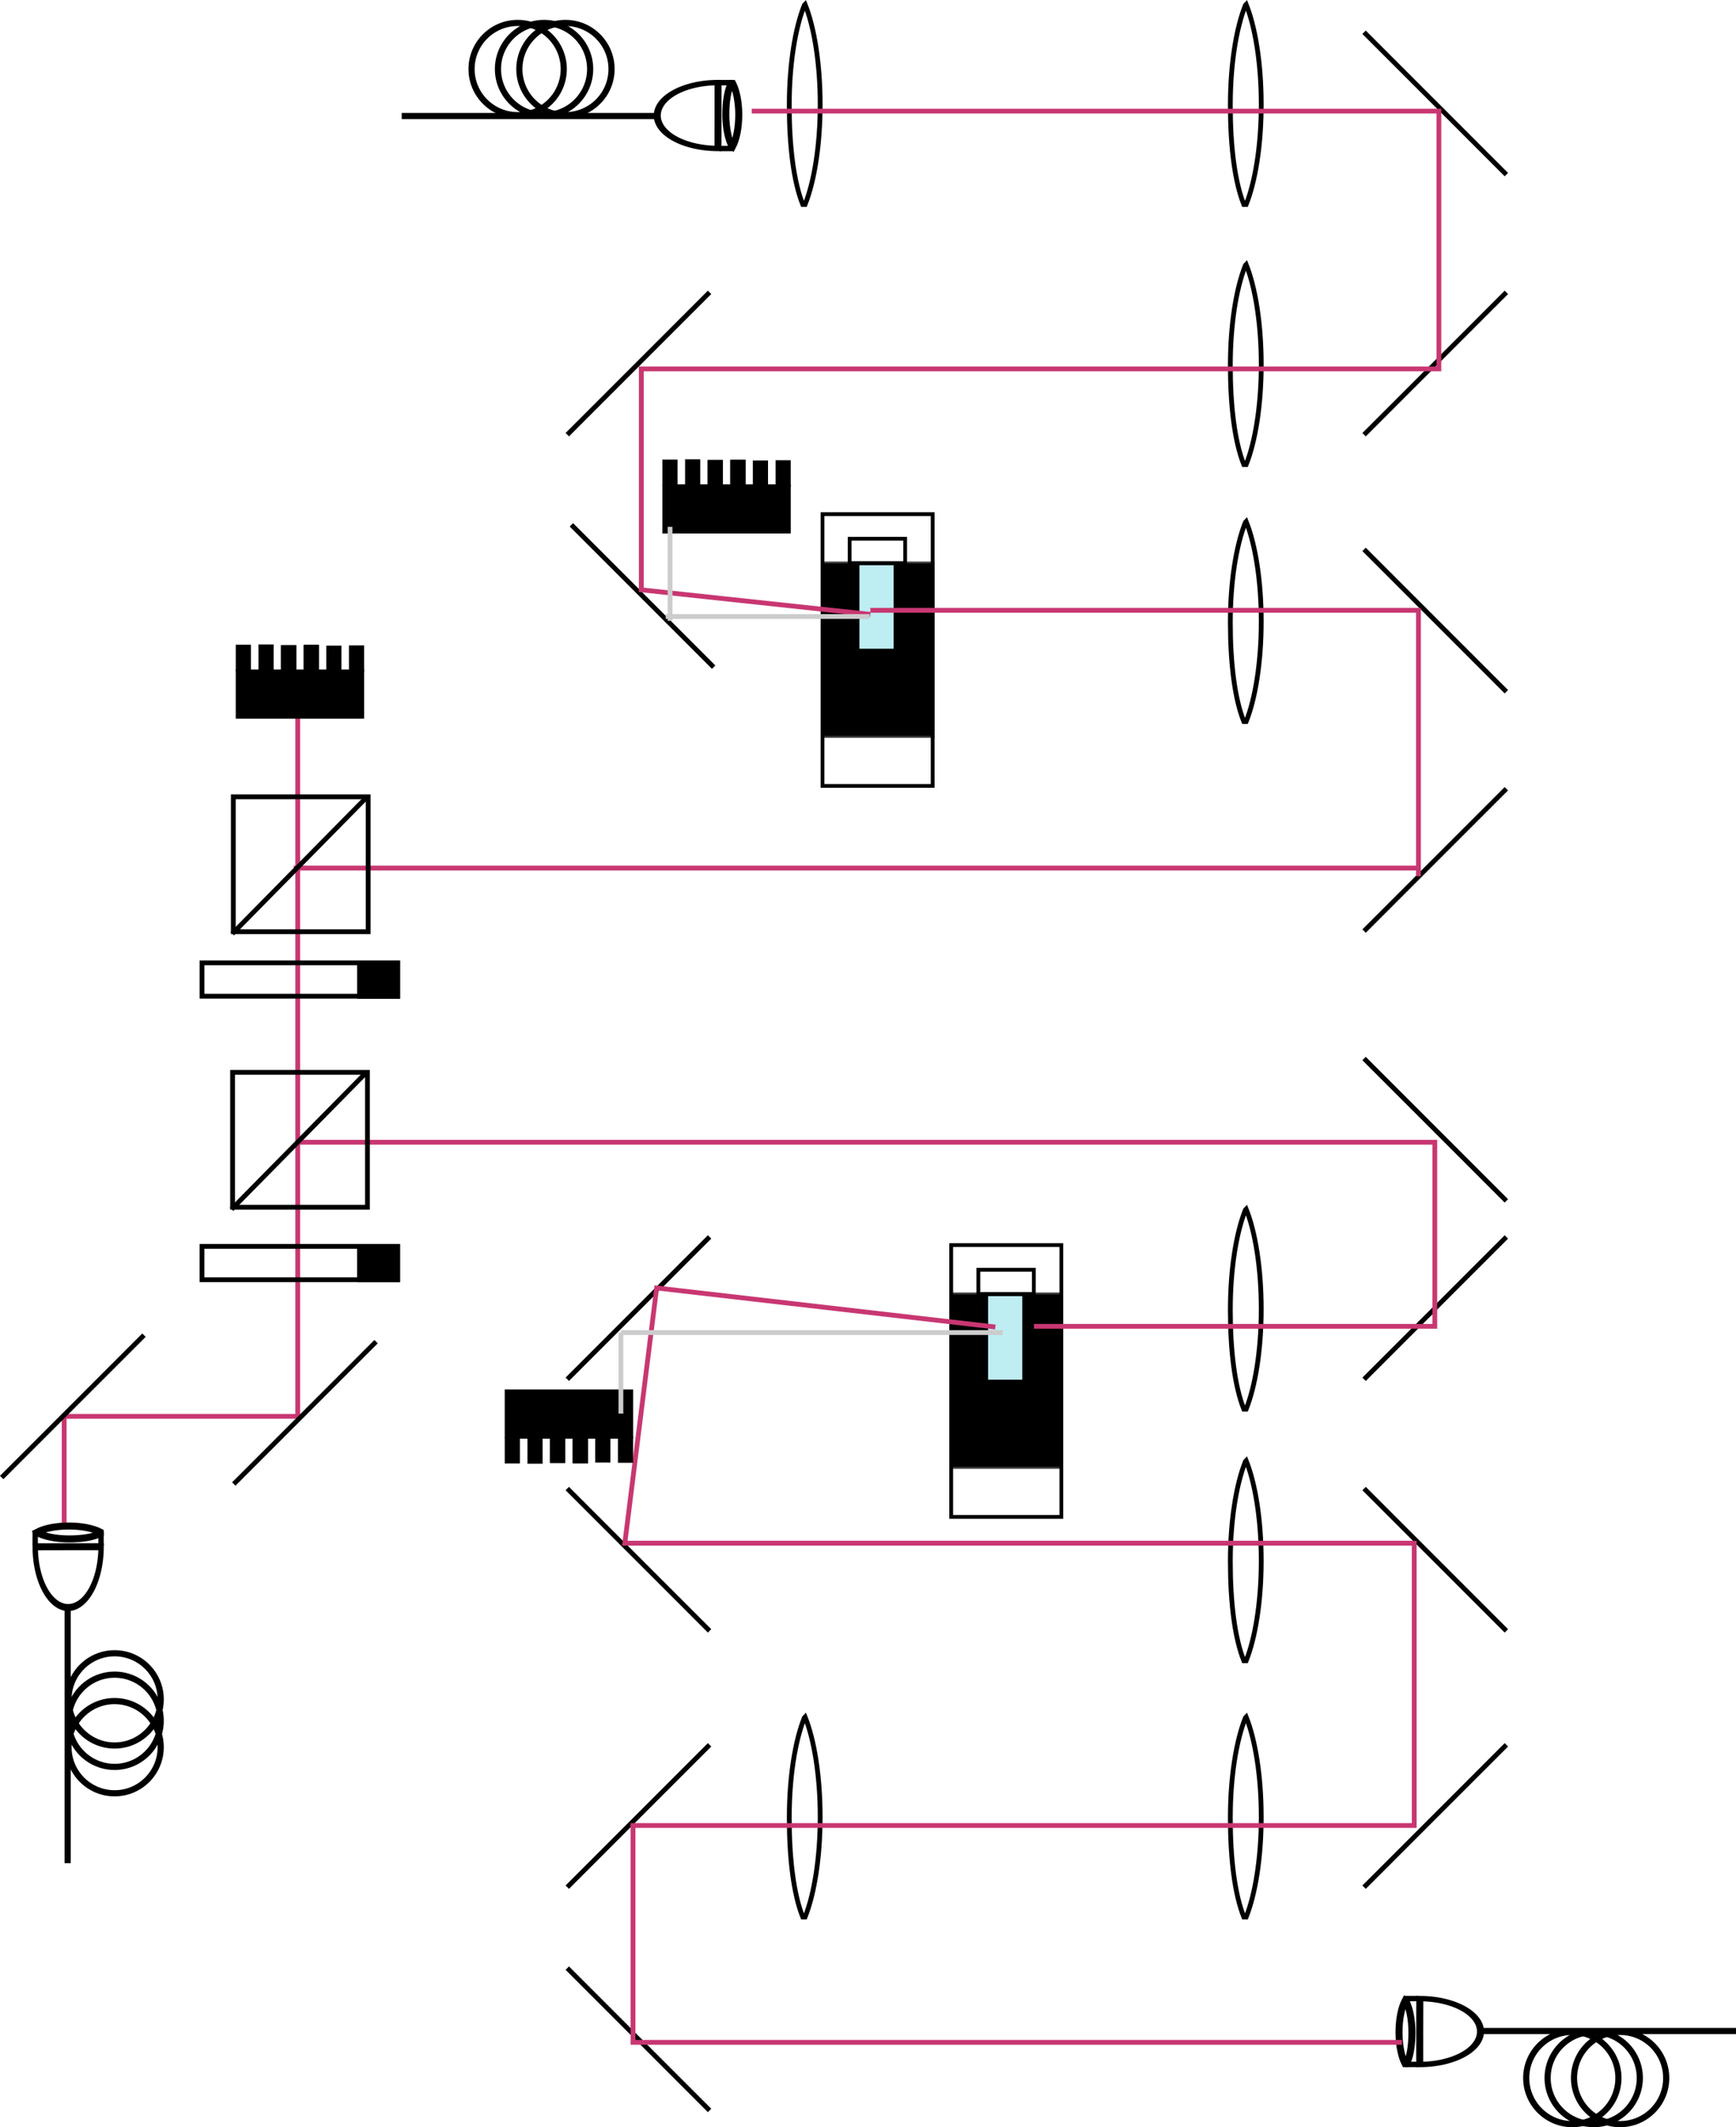 <?xml version="1.0" encoding="UTF-8" standalone="no"?>
<svg
   xmlns:a="http://ns.adobe.com/AdobeSVGViewerExtensions/3.0/"
   xmlns:i="http://ns.adobe.com/AdobeIllustrator/10.0/"
   xmlns:dc="http://purl.org/dc/elements/1.1/"
   xmlns:cc="http://creativecommons.org/ns#"
   xmlns:rdf="http://www.w3.org/1999/02/22-rdf-syntax-ns#"
   xmlns:svg="http://www.w3.org/2000/svg"
   xmlns="http://www.w3.org/2000/svg"
   xmlns:sodipodi="http://sodipodi.sourceforge.net/DTD/sodipodi-0.dtd"
   xmlns:inkscape="http://www.inkscape.org/namespaces/inkscape"
   width="95.859mm"
   height="117.418mm"
   viewBox="0 0 95.859 117.418"
   version="1.1"
   id="svg6179"
   inkscape:version="1.0.1 (3bc2e813f5, 2020-09-07)"
   sodipodi:docname="lattice_optics.svg">
  <defs
     id="defs6173" />
  <sodipodi:namedview
     id="base"
     pagecolor="#ffffff"
     bordercolor="#666666"
     borderopacity="1.0"
     inkscape:pageopacity="0.0"
     inkscape:pageshadow="2"
     inkscape:zoom="0.3145977"
     inkscape:cx="181.15119"
     inkscape:cy="221.89139"
     inkscape:document-units="mm"
     inkscape:current-layer="layer1"
     inkscape:document-rotation="0"
     showgrid="false"
     inkscape:window-width="1346"
     inkscape:window-height="1198"
     inkscape:window-x="4074"
     inkscape:window-y="1082"
     inkscape:window-maximized="0" />
  <g
     inkscape:label="Layer 1"
     inkscape:groupmode="layer"
     id="layer1"
     transform="translate(-57.904,-89.458)">
    <g
       id="g5583"
       transform="rotate(90,42.564,113.087)">
      <g
         id="g4131">
        <path
           style="fill:none;stroke:#c83771;stroke-width:0.265px;stroke-linecap:butt;stroke-linejoin:miter;stroke-opacity:1"
           d="m 58.495,81.306 h 38.621 v 12.898 h 5.955"
           id="path3863" />
        <g
           id="g644-6-1"
           transform="matrix(0,-1.283,1.283,0,-106.78,270.559)">
          <g
             id="g9260-1-8-5"
             transform="matrix(0.599,0,0,0.779,81.856,78.676)"
             style="stroke-width:0.387;stroke-miterlimit:4;stroke-dasharray:none">
            <path
               style="fill:#ffffff;fill-opacity:0;stroke:#000000;stroke-width:0.387;stroke-miterlimit:4;stroke-dasharray:none;stroke-dashoffset:0;stroke-opacity:1"
               id="path9201-7-8-4"
               sodipodi:type="arc"
               sodipodi:cx="93.105782"
               sodipodi:cy="110.21056"
               sodipodi:rx="2.3658762"
               sodipodi:ry="3.3581917"
               sodipodi:start="0"
               sodipodi:end="3.1403633"
               sodipodi:arc-type="slice"
               d="m 95.472,110.211 a 2.366,3.358 0 0 1 -2.364,3.358 2.366,3.358 0 0 1 -2.367,-3.354 l 2.366,-0.004 z" />
            <g
               id="Layer_1-5-1-5-44-2-6-2"
               i:layer="yes"
               i:dimmedPercent="50"
               i:rgbTrio="#4F008000FFFF"
               style="fill:#000000;fill-opacity:0;stroke-width:1.899;stroke-miterlimit:4;stroke-dasharray:none"
               transform="matrix(0,0.204,-0.204,0,95.544,108.99)">
              <linearGradient
                 id="linearGradient3215"
                 gradientUnits="userSpaceOnUse"
                 x1="4.627"
                 y1="23.052"
                 x2="4.627"
                 y2="0.375">
                <stop
                   offset="0.006"
                   style="stop-color:#89A4B6"
                   id="stop8018-5-1-1-3-4-8-2" />
                <stop
                   offset="0.5"
                   style="stop-color:#FFFFFF"
                   id="stop8020-7-3-0-8-8-6-0" />
                <stop
                   offset="1"
                   style="stop-color:#89A4B6"
                   id="stop8022-3-7-7-813-4-6-2" />
                <a:midPointStop
                   offset="0.006"
                   style="stop-color:#89A4B6" />
                <a:midPointStop
                   offset="0.5"
                   style="stop-color:#89A4B6" />
                <a:midPointStop
                   offset="0.5"
                   style="stop-color:#FFFFFF" />
                <a:midPointStop
                   offset="0.5"
                   style="stop-color:#FFFFFF" />
                <a:midPointStop
                   offset="1"
                   style="stop-color:#89A4B6" />
              </linearGradient>
              <path
                 i:knockout="Off"
                 fill="url(#XMLID_2_)"
                 stroke="#000000"
                 stroke-width="0.75"
                 d="M 2.349,0.375 H 2.084 C 1.049,2.96 0.375,7.07 0.375,11.714 c 0,4.644 0.674,8.754 1.709,11.338 L 2.17,22.963 c 1.037,-2.584 1.709,-6.694 1.709,-11.338 C 3.879,6.981 3.384,2.96 2.349,0.375 Z"
                 id="path8025-3-9-7-8-5-1-6"
                 style="fill:#000000;fill-opacity:0;stroke-width:1.899;stroke-miterlimit:4;stroke-dasharray:none"
                 sodipodi:nodetypes="ccsccsc" />
            </g>
            <path
               style="fill:none;stroke:#000000;stroke-width:0.387;stroke-linecap:butt;stroke-linejoin:miter;stroke-miterlimit:4;stroke-dasharray:none;stroke-opacity:1"
               d="m 90.738,109.377 v 0.756"
               id="path9234-3-0-2" />
            <path
               style="fill:none;stroke:#000000;stroke-width:0.387;stroke-linecap:butt;stroke-linejoin:miter;stroke-miterlimit:4;stroke-dasharray:none;stroke-opacity:1"
               d="m 95.469,109.394 v 0.756"
               id="path9234-4-4-3-3" />
          </g>
          <g
             id="g9334-6-2"
             transform="translate(-33.847,-9.858)"
             style="stroke-width:0.265;stroke-miterlimit:4;stroke-dasharray:none">
            <path
               style="fill:none;stroke:#000000;stroke-width:0.265;stroke-linecap:butt;stroke-linejoin:miter;stroke-miterlimit:4;stroke-dasharray:none;stroke-opacity:1"
               d="m 171.452,176.994 v 11.009"
               id="path9305-8-9" />
            <circle
               style="fill:#ffffff;fill-opacity:0;stroke:#000000;stroke-width:0.265;stroke-miterlimit:4;stroke-dasharray:none;stroke-dashoffset:0;stroke-opacity:1"
               id="path9307-4-6"
               cx="173.473"
               cy="180.956"
               r="1.984" />
            <circle
               style="fill:#ffffff;fill-opacity:0;stroke:#000000;stroke-width:0.265;stroke-miterlimit:4;stroke-dasharray:none;stroke-dashoffset:0;stroke-opacity:1"
               id="path9307-9-6-2"
               cx="173.473"
               cy="181.877"
               r="1.984" />
            <circle
               style="fill:#ffffff;fill-opacity:0;stroke:#000000;stroke-width:0.265;stroke-miterlimit:4;stroke-dasharray:none;stroke-dashoffset:0;stroke-opacity:1"
               id="path9307-1-1-1"
               cx="173.473"
               cy="183.013"
               r="1.984" />
          </g>
        </g>
        <path
           style="fill:#000000;fill-opacity:0;stroke:#000000;stroke-width:0.265;stroke-linecap:butt;stroke-linejoin:miter;stroke-miterlimit:4;stroke-dasharray:none;stroke-dashoffset:0;stroke-opacity:1"
           d="M 100.492,97.654 92.635,89.797"
           id="path7455-7-7-9-1-0-5-6-8-5-9-5-1" />
        <path
           style="fill:#000000;fill-opacity:0;stroke:#000000;stroke-width:0.265;stroke-linecap:butt;stroke-linejoin:miter;stroke-miterlimit:4;stroke-dasharray:none;stroke-dashoffset:0;stroke-opacity:1"
           d="m 100.851,84.838 -7.857,-7.857"
           id="path7455-7-7-9-1-0-5-6-8-5-9-5-42" />
        <g
           id="g15587-5"
           transform="rotate(90,47.244,160.926)">
          <rect
             style="fill:#000000;fill-opacity:0;stroke:#000000;stroke-width:0.265;stroke-miterlimit:4;stroke-dasharray:none;stroke-opacity:1"
             id="rect15581-9"
             width="10.807"
             height="1.841"
             x="-37.896"
             y="118.595"
             ry="0" />
          <rect
             style="fill:#000000;fill-opacity:1;stroke:#000000;stroke-width:0.265;stroke-miterlimit:4;stroke-dasharray:none;stroke-opacity:1"
             id="rect15583-9"
             width="2.107"
             height="1.838"
             x="-37.893"
             y="118.587" />
        </g>
        <g
           id="g15587-8"
           transform="rotate(90,39.419,153.1)">
          <rect
             style="fill:#000000;fill-opacity:0;stroke:#000000;stroke-width:0.265;stroke-miterlimit:4;stroke-dasharray:none;stroke-opacity:1"
             id="rect15581-3"
             width="10.807"
             height="1.841"
             x="-37.896"
             y="118.595"
             ry="0" />
          <rect
             style="fill:#000000;fill-opacity:1;stroke:#000000;stroke-width:0.265;stroke-miterlimit:4;stroke-dasharray:none;stroke-opacity:1"
             id="rect15583-5"
             width="2.107"
             height="1.838"
             x="-37.893"
             y="118.587" />
        </g>
        <g
           id="g14253-4-1"
           transform="matrix(0,0.534,0.534,0,49.957,56.07)"
           style="stroke-width:0.265;stroke-miterlimit:4;stroke-dasharray:none">
          <rect
             style="fill:#000000;fill-opacity:1;stroke:#000000;stroke-width:0.265;stroke-miterlimit:4;stroke-dasharray:none;stroke-opacity:1"
             id="rect14174-1-9"
             width="13.012"
             height="4.821"
             x="40.525"
             y="11.244" />
          <rect
             style="fill:#000000;fill-opacity:1;stroke:#000000;stroke-width:0.265;stroke-miterlimit:4;stroke-dasharray:none;stroke-opacity:1"
             id="rect14176-2-0"
             width="1.303"
             height="2.472"
             x="40.527"
             y="8.753" />
          <rect
             style="fill:#000000;fill-opacity:1;stroke:#000000;stroke-width:0.265;stroke-miterlimit:4;stroke-dasharray:none;stroke-opacity:1"
             id="rect14176-6-65-2"
             width="1.303"
             height="2.472"
             x="42.875"
             y="8.78" />
          <rect
             style="fill:#000000;fill-opacity:1;stroke:#000000;stroke-width:0.265;stroke-miterlimit:4;stroke-dasharray:none;stroke-opacity:1"
             id="rect14176-7-2-2"
             width="1.303"
             height="2.472"
             x="45.221"
             y="8.719" />
          <rect
             style="fill:#000000;fill-opacity:1;stroke:#000000;stroke-width:0.265;stroke-miterlimit:4;stroke-dasharray:none;stroke-opacity:1"
             id="rect14176-6-7-0-2"
             width="1.303"
             height="2.472"
             x="47.569"
             y="8.747" />
          <rect
             style="fill:#000000;fill-opacity:1;stroke:#000000;stroke-width:0.265;stroke-miterlimit:4;stroke-dasharray:none;stroke-opacity:1"
             id="rect14176-4-6-3"
             width="1.303"
             height="2.472"
             x="45.189"
             y="8.689" />
          <rect
             style="fill:#000000;fill-opacity:1;stroke:#000000;stroke-width:0.265;stroke-miterlimit:4;stroke-dasharray:none;stroke-opacity:1"
             id="rect14176-6-6-7-81"
             width="1.303"
             height="2.472"
             x="47.537"
             y="8.716" />
          <rect
             style="fill:#000000;fill-opacity:1;stroke:#000000;stroke-width:0.265;stroke-miterlimit:4;stroke-dasharray:none;stroke-opacity:1"
             id="rect14176-7-7-8-8"
             width="1.303"
             height="2.472"
             x="49.883"
             y="8.655" />
          <rect
             style="fill:#000000;fill-opacity:1;stroke:#000000;stroke-width:0.265;stroke-miterlimit:4;stroke-dasharray:none;stroke-opacity:1"
             id="rect14176-6-7-6-0-7"
             width="1.303"
             height="2.472"
             x="52.231"
             y="8.683" />
        </g>
        <path
           style="fill:#000000;fill-opacity:0;stroke:#000000;stroke-width:0.265;stroke-linecap:butt;stroke-linejoin:miter;stroke-miterlimit:4;stroke-dasharray:none;stroke-dashoffset:0;stroke-opacity:1"
           d="m 77.365,22.425 7.857,-7.857"
           id="path7455-7-7-9-1-0-5-6-8-5-9-5-60-16" />
        <path
           style="fill:#000000;fill-opacity:0;stroke:#000000;stroke-width:0.265;stroke-linecap:butt;stroke-linejoin:miter;stroke-miterlimit:4;stroke-dasharray:none;stroke-dashoffset:0;stroke-opacity:1"
           d="m 95.07,22.425 -7.857,-7.857"
           id="path7455-7-7-9-1-0-5-6-8-5-9-5-60-5" />
        <g
           id="Layer_1-5-1-5-9-6"
           i:layer="yes"
           i:dimmedPercent="50"
           i:rgbTrio="#4F008000FFFF"
           style="fill:#000000;fill-opacity:0;stroke-width:0.543;stroke-miterlimit:4;stroke-dasharray:none"
           transform="matrix(0,0.487,-0.487,0,96.902,27.921)">
          <linearGradient
             id="linearGradient3412"
             gradientUnits="userSpaceOnUse"
             x1="4.627"
             y1="23.052"
             x2="4.627"
             y2="0.375">
            <stop
               offset="0.006"
               style="stop-color:#89A4B6"
               id="stop8018-5-1-1-7-9" />
            <stop
               offset="0.5"
               style="stop-color:#FFFFFF"
               id="stop8020-7-3-0-85-7" />
            <stop
               offset="1"
               style="stop-color:#89A4B6"
               id="stop8022-3-7-7-13-8" />
            <a:midPointStop
               offset="0.006"
               style="stop-color:#89A4B6" />
            <a:midPointStop
               offset="0.5"
               style="stop-color:#89A4B6" />
            <a:midPointStop
               offset="0.5"
               style="stop-color:#FFFFFF" />
            <a:midPointStop
               offset="0.5"
               style="stop-color:#FFFFFF" />
            <a:midPointStop
               offset="1"
               style="stop-color:#89A4B6" />
          </linearGradient>
          <path
             i:knockout="Off"
             fill="url(#XMLID_2_)"
             stroke="#000000"
             stroke-width="0.75"
             d="M 2.349,0.375 H 2.084 C 1.049,2.96 0.375,7.07 0.375,11.714 c 0,4.644 0.674,8.754 1.709,11.338 L 2.17,22.963 c 1.037,-2.584 1.709,-6.694 1.709,-11.338 C 3.879,6.981 3.384,2.96 2.349,0.375 Z"
             id="path8025-3-9-7-29-9"
             style="fill:#000000;fill-opacity:0;stroke-width:0.543;stroke-miterlimit:4;stroke-dasharray:none"
             sodipodi:nodetypes="ccsccsc" />
        </g>
        <g
           id="Layer_1-5-1-5-9-4"
           i:layer="yes"
           i:dimmedPercent="50"
           i:rgbTrio="#4F008000FFFF"
           style="fill:#000000;fill-opacity:0;stroke-width:0.543;stroke-miterlimit:4;stroke-dasharray:none"
           transform="matrix(0,0.487,-0.487,0,110.789,27.921)">
          <linearGradient
             id="linearGradient3429"
             gradientUnits="userSpaceOnUse"
             x1="4.627"
             y1="23.052"
             x2="4.627"
             y2="0.375">
            <stop
               offset="0.006"
               style="stop-color:#89A4B6"
               id="stop8018-5-1-1-7-84" />
            <stop
               offset="0.5"
               style="stop-color:#FFFFFF"
               id="stop8020-7-3-0-85-0" />
            <stop
               offset="1"
               style="stop-color:#89A4B6"
               id="stop8022-3-7-7-13-6" />
            <a:midPointStop
               offset="0.006"
               style="stop-color:#89A4B6" />
            <a:midPointStop
               offset="0.5"
               style="stop-color:#89A4B6" />
            <a:midPointStop
               offset="0.5"
               style="stop-color:#FFFFFF" />
            <a:midPointStop
               offset="0.5"
               style="stop-color:#FFFFFF" />
            <a:midPointStop
               offset="1"
               style="stop-color:#89A4B6" />
          </linearGradient>
          <path
             i:knockout="Off"
             fill="url(#XMLID_2_)"
             stroke="#000000"
             stroke-width="0.75"
             d="M 2.349,0.375 H 2.084 C 1.049,2.96 0.375,7.07 0.375,11.714 c 0,4.644 0.674,8.754 1.709,11.338 L 2.17,22.963 c 1.037,-2.584 1.709,-6.694 1.709,-11.338 C 3.879,6.981 3.384,2.96 2.349,0.375 Z"
             id="path8025-3-9-7-29-8"
             style="fill:#000000;fill-opacity:0;stroke-width:0.543;stroke-miterlimit:4;stroke-dasharray:none"
             sodipodi:nodetypes="ccsccsc" />
        </g>
        <path
           style="fill:#000000;fill-opacity:0;stroke:#000000;stroke-width:0.265;stroke-linecap:butt;stroke-linejoin:miter;stroke-miterlimit:4;stroke-dasharray:none;stroke-dashoffset:0;stroke-opacity:1"
           d="m 87.213,58.566 7.857,7.857"
           id="path7455-7-7-9-1-0-5-6-8-5-9-5-60-16-1" />
        <path
           style="fill:#000000;fill-opacity:0;stroke:#000000;stroke-width:0.265;stroke-linecap:butt;stroke-linejoin:miter;stroke-miterlimit:4;stroke-dasharray:none;stroke-dashoffset:0;stroke-opacity:1"
           d="M 108.958,58.566 101.101,66.423"
           id="path7455-7-7-9-1-0-5-6-8-5-9-5-60-5-6" />
        <path
           style="fill:#000000;fill-opacity:0;stroke:#000000;stroke-width:0.265;stroke-linecap:butt;stroke-linejoin:miter;stroke-miterlimit:4;stroke-dasharray:none;stroke-dashoffset:0;stroke-opacity:1"
           d="m 101.101,22.425 7.857,-7.857"
           id="path7455-7-7-9-1-0-5-6-8-5-9-5-60-16-1-9" />
        <path
           style="fill:#000000;fill-opacity:0;stroke:#000000;stroke-width:0.265;stroke-linecap:butt;stroke-linejoin:miter;stroke-miterlimit:4;stroke-dasharray:none;stroke-dashoffset:0;stroke-opacity:1"
           d="m 123.105,22.425 -7.857,-7.857"
           id="path7455-7-7-9-1-0-5-6-8-5-9-5-60-5-6-9" />
        <g
           id="Layer_1-5-1-5-9-6-3"
           i:layer="yes"
           i:dimmedPercent="50"
           i:rgbTrio="#4F008000FFFF"
           style="fill:#000000;fill-opacity:0;stroke-width:0.543;stroke-miterlimit:4;stroke-dasharray:none"
           transform="matrix(0,0.487,-0.487,0,124.936,27.921)">
          <linearGradient
             id="linearGradient3496"
             gradientUnits="userSpaceOnUse"
             x1="4.627"
             y1="23.052"
             x2="4.627"
             y2="0.375">
            <stop
               offset="0.006"
               style="stop-color:#89A4B6"
               id="stop8018-5-1-1-7-9-5" />
            <stop
               offset="0.5"
               style="stop-color:#FFFFFF"
               id="stop8020-7-3-0-85-7-1" />
            <stop
               offset="1"
               style="stop-color:#89A4B6"
               id="stop8022-3-7-7-13-8-2" />
            <a:midPointStop
               offset="0.006"
               style="stop-color:#89A4B6" />
            <a:midPointStop
               offset="0.5"
               style="stop-color:#89A4B6" />
            <a:midPointStop
               offset="0.5"
               style="stop-color:#FFFFFF" />
            <a:midPointStop
               offset="0.5"
               style="stop-color:#FFFFFF" />
            <a:midPointStop
               offset="1"
               style="stop-color:#89A4B6" />
          </linearGradient>
          <path
             i:knockout="Off"
             fill="url(#XMLID_2_)"
             stroke="#000000"
             stroke-width="0.75"
             d="M 2.349,0.375 H 2.084 C 1.049,2.96 0.375,7.07 0.375,11.714 c 0,4.644 0.674,8.754 1.709,11.338 L 2.17,22.963 c 1.037,-2.584 1.709,-6.694 1.709,-11.338 C 3.879,6.981 3.384,2.96 2.349,0.375 Z"
             id="path8025-3-9-7-29-9-5"
             style="fill:#000000;fill-opacity:0;stroke-width:0.543;stroke-miterlimit:4;stroke-dasharray:none"
             sodipodi:nodetypes="ccsccsc" />
        </g>
        <g
           id="Layer_1-5-1-5-9-6-4"
           i:layer="yes"
           i:dimmedPercent="50"
           i:rgbTrio="#4F008000FFFF"
           style="fill:#000000;fill-opacity:0;stroke-width:0.543;stroke-miterlimit:4;stroke-dasharray:none"
           transform="matrix(0,0.487,-0.487,0,124.936,52.276)">
          <linearGradient
             id="linearGradient3513"
             gradientUnits="userSpaceOnUse"
             x1="4.627"
             y1="23.052"
             x2="4.627"
             y2="0.375">
            <stop
               offset="0.006"
               style="stop-color:#89A4B6"
               id="stop8018-5-1-1-7-9-0" />
            <stop
               offset="0.5"
               style="stop-color:#FFFFFF"
               id="stop8020-7-3-0-85-7-7" />
            <stop
               offset="1"
               style="stop-color:#89A4B6"
               id="stop8022-3-7-7-13-8-8" />
            <a:midPointStop
               offset="0.006"
               style="stop-color:#89A4B6" />
            <a:midPointStop
               offset="0.5"
               style="stop-color:#89A4B6" />
            <a:midPointStop
               offset="0.5"
               style="stop-color:#FFFFFF" />
            <a:midPointStop
               offset="0.5"
               style="stop-color:#FFFFFF" />
            <a:midPointStop
               offset="1"
               style="stop-color:#89A4B6" />
          </linearGradient>
          <path
             i:knockout="Off"
             fill="url(#XMLID_2_)"
             stroke="#000000"
             stroke-width="0.75"
             d="M 2.349,0.375 H 2.084 C 1.049,2.96 0.375,7.07 0.375,11.714 c 0,4.644 0.674,8.754 1.709,11.338 L 2.17,22.963 c 1.037,-2.584 1.709,-6.694 1.709,-11.338 C 3.879,6.981 3.384,2.96 2.349,0.375 Z"
             id="path8025-3-9-7-29-9-4"
             style="fill:#000000;fill-opacity:0;stroke-width:0.543;stroke-miterlimit:4;stroke-dasharray:none"
             sodipodi:nodetypes="ccsccsc" />
        </g>
        <path
           style="fill:#000000;fill-opacity:0;stroke:#000000;stroke-width:0.265;stroke-linecap:butt;stroke-linejoin:miter;stroke-miterlimit:4;stroke-dasharray:none;stroke-dashoffset:0;stroke-opacity:1"
           d="m 115.248,58.566 7.857,7.857"
           id="path7455-7-7-9-1-0-5-6-8-5-9-5-60-16-1-7" />
        <path
           style="fill:#000000;fill-opacity:0;stroke:#000000;stroke-width:0.265;stroke-linecap:butt;stroke-linejoin:miter;stroke-miterlimit:4;stroke-dasharray:none;stroke-dashoffset:0;stroke-opacity:1"
           d="m 135.43,58.566 -7.857,7.857"
           id="path7455-7-7-9-1-0-5-6-8-5-9-5-60-5-6-5" />
        <g
           id="g644-6-1-4"
           transform="matrix(1.283,0,0,-1.283,-45.501,230.445)">
          <g
             id="g9260-1-8-5-0"
             transform="matrix(0.599,0,0,0.779,81.856,78.676)"
             style="stroke-width:0.387;stroke-miterlimit:4;stroke-dasharray:none">
            <path
               style="fill:#ffffff;fill-opacity:0;stroke:#000000;stroke-width:0.387;stroke-miterlimit:4;stroke-dasharray:none;stroke-dashoffset:0;stroke-opacity:1"
               id="path9201-7-8-4-0"
               sodipodi:type="arc"
               sodipodi:cx="93.105782"
               sodipodi:cy="110.21056"
               sodipodi:rx="2.3658762"
               sodipodi:ry="3.3581917"
               sodipodi:start="0"
               sodipodi:end="3.1403633"
               sodipodi:arc-type="slice"
               d="m 95.472,110.211 a 2.366,3.358 0 0 1 -2.364,3.358 2.366,3.358 0 0 1 -2.367,-3.354 l 2.366,-0.004 z" />
            <g
               id="Layer_1-5-1-5-44-2-6-2-4"
               i:layer="yes"
               i:dimmedPercent="50"
               i:rgbTrio="#4F008000FFFF"
               style="fill:#000000;fill-opacity:0;stroke-width:1.899;stroke-miterlimit:4;stroke-dasharray:none"
               transform="matrix(0,0.204,-0.204,0,95.544,108.99)">
              <linearGradient
                 id="linearGradient3583"
                 gradientUnits="userSpaceOnUse"
                 x1="4.627"
                 y1="23.052"
                 x2="4.627"
                 y2="0.375">
                <stop
                   offset="0.006"
                   style="stop-color:#89A4B6"
                   id="stop8018-5-1-1-3-4-8-2-9" />
                <stop
                   offset="0.5"
                   style="stop-color:#FFFFFF"
                   id="stop8020-7-3-0-8-8-6-0-6" />
                <stop
                   offset="1"
                   style="stop-color:#89A4B6"
                   id="stop8022-3-7-7-813-4-6-2-3" />
                <a:midPointStop
                   offset="0.006"
                   style="stop-color:#89A4B6" />
                <a:midPointStop
                   offset="0.5"
                   style="stop-color:#89A4B6" />
                <a:midPointStop
                   offset="0.5"
                   style="stop-color:#FFFFFF" />
                <a:midPointStop
                   offset="0.5"
                   style="stop-color:#FFFFFF" />
                <a:midPointStop
                   offset="1"
                   style="stop-color:#89A4B6" />
              </linearGradient>
              <path
                 i:knockout="Off"
                 fill="url(#XMLID_2_)"
                 stroke="#000000"
                 stroke-width="0.75"
                 d="M 2.349,0.375 H 2.084 C 1.049,2.96 0.375,7.07 0.375,11.714 c 0,4.644 0.674,8.754 1.709,11.338 L 2.17,22.963 c 1.037,-2.584 1.709,-6.694 1.709,-11.338 C 3.879,6.981 3.384,2.96 2.349,0.375 Z"
                 id="path8025-3-9-7-8-5-1-6-7"
                 style="fill:#000000;fill-opacity:0;stroke-width:1.899;stroke-miterlimit:4;stroke-dasharray:none"
                 sodipodi:nodetypes="ccsccsc" />
            </g>
            <path
               style="fill:none;stroke:#000000;stroke-width:0.387;stroke-linecap:butt;stroke-linejoin:miter;stroke-miterlimit:4;stroke-dasharray:none;stroke-opacity:1"
               d="m 90.738,109.377 v 0.756"
               id="path9234-3-0-2-9" />
            <path
               style="fill:none;stroke:#000000;stroke-width:0.387;stroke-linecap:butt;stroke-linejoin:miter;stroke-miterlimit:4;stroke-dasharray:none;stroke-opacity:1"
               d="m 95.469,109.394 v 0.756"
               id="path9234-4-4-3-3-3" />
          </g>
          <g
             id="g9334-6-2-8"
             transform="translate(-33.847,-9.858)"
             style="stroke-width:0.265;stroke-miterlimit:4;stroke-dasharray:none">
            <path
               style="fill:none;stroke:#000000;stroke-width:0.265;stroke-linecap:butt;stroke-linejoin:miter;stroke-miterlimit:4;stroke-dasharray:none;stroke-opacity:1"
               d="m 171.452,176.994 v 11.009"
               id="path9305-8-9-6" />
            <circle
               style="fill:#ffffff;fill-opacity:0;stroke:#000000;stroke-width:0.265;stroke-miterlimit:4;stroke-dasharray:none;stroke-dashoffset:0;stroke-opacity:1"
               id="path9307-4-6-2"
               cx="173.473"
               cy="180.956"
               r="1.984" />
            <circle
               style="fill:#ffffff;fill-opacity:0;stroke:#000000;stroke-width:0.265;stroke-miterlimit:4;stroke-dasharray:none;stroke-dashoffset:0;stroke-opacity:1"
               id="path9307-9-6-2-2"
               cx="173.473"
               cy="181.877"
               r="1.984" />
            <circle
               style="fill:#ffffff;fill-opacity:0;stroke:#000000;stroke-width:0.265;stroke-miterlimit:4;stroke-dasharray:none;stroke-dashoffset:0;stroke-opacity:1"
               id="path9307-1-1-1-5"
               cx="173.473"
               cy="183.013"
               r="1.984" />
          </g>
        </g>
        <g
           id="g12071-9-9-66-7-6-7-3"
           transform="matrix(-0.789,0,0,0.789,171.792,-39.259)"
           style="stroke-width:0.265;stroke-miterlimit:4;stroke-dasharray:none">
          <rect
             style="fill:#000000;fill-opacity:1;stroke:#000000;stroke-width:0.265;stroke-miterlimit:4;stroke-dasharray:none;stroke-opacity:0.762"
             id="rect11904-7-1-9-6-9-8-2"
             width="12.07"
             height="7.596"
             x="91.108"
             y="99.375" />
          <rect
             style="fill:none;stroke:#000000;stroke-width:0.265;stroke-miterlimit:4;stroke-dasharray:none;stroke-opacity:1"
             id="rect11341-5-3-4-2-8-0-9"
             width="19.014"
             height="7.708"
             x="87.614"
             y="99.367"
             ry="0" />
          <rect
             style="fill:none;stroke:#000000;stroke-width:0.265;stroke-miterlimit:4;stroke-dasharray:none;stroke-opacity:1"
             id="rect11906-1-1-8-7-5-2-0"
             width="1.699"
             height="3.884"
             x="103.203"
             y="101.291" />
          <rect
             style="fill:#beedf2;fill-opacity:1;stroke:#000000;stroke-width:0.265;stroke-miterlimit:4;stroke-dasharray:none;stroke-opacity:1"
             id="rect11908-0-1-4-5-3-4-2"
             width="6.108"
             height="2.659"
             x="97.078"
             y="101.967" />
        </g>
        <path
           style="fill:#000000;fill-opacity:0;stroke:#000000;stroke-width:0.265;stroke-linecap:butt;stroke-linejoin:miter;stroke-miterlimit:4;stroke-dasharray:none;stroke-dashoffset:0;stroke-opacity:1"
           d="m 49.26,22.425 7.857,-7.857"
           id="path7455-7-7-9-1-0-5-6-8-5-9-5-60-16-6" />
        <path
           style="fill:#000000;fill-opacity:0;stroke:#000000;stroke-width:0.265;stroke-linecap:butt;stroke-linejoin:miter;stroke-miterlimit:4;stroke-dasharray:none;stroke-dashoffset:0;stroke-opacity:1"
           d="m 70.33,22.425 -7.857,-7.857"
           id="path7455-7-7-9-1-0-5-6-8-5-9-5-60-5-8" />
        <g
           id="Layer_1-5-1-5-9-6-7"
           i:layer="yes"
           i:dimmedPercent="50"
           i:rgbTrio="#4F008000FFFF"
           style="fill:#000000;fill-opacity:0;stroke-width:0.543;stroke-miterlimit:4;stroke-dasharray:none"
           transform="matrix(0,0.487,-0.487,0,58.948,27.921)">
          <linearGradient
             id="linearGradient3668"
             gradientUnits="userSpaceOnUse"
             x1="4.627"
             y1="23.052"
             x2="4.627"
             y2="0.375">
            <stop
               offset="0.006"
               style="stop-color:#89A4B6"
               id="stop8018-5-1-1-7-9-8" />
            <stop
               offset="0.5"
               style="stop-color:#FFFFFF"
               id="stop8020-7-3-0-85-7-4" />
            <stop
               offset="1"
               style="stop-color:#89A4B6"
               id="stop8022-3-7-7-13-8-9" />
            <a:midPointStop
               offset="0.006"
               style="stop-color:#89A4B6" />
            <a:midPointStop
               offset="0.5"
               style="stop-color:#89A4B6" />
            <a:midPointStop
               offset="0.5"
               style="stop-color:#FFFFFF" />
            <a:midPointStop
               offset="0.5"
               style="stop-color:#FFFFFF" />
            <a:midPointStop
               offset="1"
               style="stop-color:#89A4B6" />
          </linearGradient>
          <path
             i:knockout="Off"
             fill="url(#XMLID_2_)"
             stroke="#000000"
             stroke-width="0.75"
             d="M 2.349,0.375 H 2.084 C 1.049,2.96 0.375,7.07 0.375,11.714 c 0,4.644 0.674,8.754 1.709,11.338 L 2.17,22.963 c 1.037,-2.584 1.709,-6.694 1.709,-11.338 C 3.879,6.981 3.384,2.96 2.349,0.375 Z"
             id="path8025-3-9-7-29-9-0"
             style="fill:#000000;fill-opacity:0;stroke-width:0.543;stroke-miterlimit:4;stroke-dasharray:none"
             sodipodi:nodetypes="ccsccsc" />
        </g>
        <g
           id="g12071-9-9-66-7-6-7-3-7"
           transform="matrix(-0.789,0,0,0.789,131.443,-32.153)"
           style="stroke-width:0.265;stroke-miterlimit:4;stroke-dasharray:none">
          <rect
             style="fill:#000000;fill-opacity:1;stroke:#000000;stroke-width:0.265;stroke-miterlimit:4;stroke-dasharray:none;stroke-opacity:0.762"
             id="rect11904-7-1-9-6-9-8-2-5"
             width="12.07"
             height="7.596"
             x="91.108"
             y="99.375" />
          <rect
             style="fill:none;stroke:#000000;stroke-width:0.265;stroke-miterlimit:4;stroke-dasharray:none;stroke-opacity:1"
             id="rect11341-5-3-4-2-8-0-9-5"
             width="19.014"
             height="7.708"
             x="87.614"
             y="99.367"
             ry="0" />
          <rect
             style="fill:none;stroke:#000000;stroke-width:0.265;stroke-miterlimit:4;stroke-dasharray:none;stroke-opacity:1"
             id="rect11906-1-1-8-7-5-2-0-6"
             width="1.699"
             height="3.884"
             x="103.203"
             y="101.291" />
          <rect
             style="fill:#beedf2;fill-opacity:1;stroke:#000000;stroke-width:0.265;stroke-miterlimit:4;stroke-dasharray:none;stroke-opacity:1"
             id="rect11908-0-1-4-5-3-4-2-7"
             width="6.108"
             height="2.659"
             x="97.078"
             y="101.967" />
        </g>
        <path
           style="fill:#000000;fill-opacity:0;stroke:#000000;stroke-width:0.265;stroke-linecap:butt;stroke-linejoin:miter;stroke-miterlimit:4;stroke-dasharray:none;stroke-dashoffset:0;stroke-opacity:1"
           d="m 35.073,58.566 7.857,7.857"
           id="path7455-7-7-9-1-0-5-6-8-5-9-5-60-16-1-3" />
        <path
           style="fill:#000000;fill-opacity:0;stroke:#000000;stroke-width:0.265;stroke-linecap:butt;stroke-linejoin:miter;stroke-miterlimit:4;stroke-dasharray:none;stroke-dashoffset:0;stroke-opacity:1"
           d="m 55.762,58.34 -7.857,7.857"
           id="path7455-7-7-9-1-0-5-6-8-5-9-5-60-5-6-1" />
        <path
           style="fill:#000000;fill-opacity:0;stroke:#000000;stroke-width:0.265;stroke-linecap:butt;stroke-linejoin:miter;stroke-miterlimit:4;stroke-dasharray:none;stroke-dashoffset:0;stroke-opacity:1"
           d="m 20.716,22.425 7.857,-7.857"
           id="path7455-7-7-9-1-0-5-6-8-5-9-5-60-16-1-3-3" />
        <path
           style="fill:#000000;fill-opacity:0;stroke:#000000;stroke-width:0.265;stroke-linecap:butt;stroke-linejoin:miter;stroke-miterlimit:4;stroke-dasharray:none;stroke-dashoffset:0;stroke-opacity:1"
           d="m 42.93,22.425 -7.857,-7.857"
           id="path7455-7-7-9-1-0-5-6-8-5-9-5-60-5-6-1-4" />
        <g
           id="Layer_1-5-1-5-9-6-7-1"
           i:layer="yes"
           i:dimmedPercent="50"
           i:rgbTrio="#4F008000FFFF"
           style="fill:#000000;fill-opacity:0;stroke-width:0.543;stroke-miterlimit:4;stroke-dasharray:none"
           transform="matrix(0,0.487,-0.487,0,44.762,27.921)">
          <linearGradient
             id="linearGradient3762"
             gradientUnits="userSpaceOnUse"
             x1="4.627"
             y1="23.052"
             x2="4.627"
             y2="0.375">
            <stop
               offset="0.006"
               style="stop-color:#89A4B6"
               id="stop8018-5-1-1-7-9-8-8" />
            <stop
               offset="0.5"
               style="stop-color:#FFFFFF"
               id="stop8020-7-3-0-85-7-4-6" />
            <stop
               offset="1"
               style="stop-color:#89A4B6"
               id="stop8022-3-7-7-13-8-9-5" />
            <a:midPointStop
               offset="0.006"
               style="stop-color:#89A4B6" />
            <a:midPointStop
               offset="0.5"
               style="stop-color:#89A4B6" />
            <a:midPointStop
               offset="0.5"
               style="stop-color:#FFFFFF" />
            <a:midPointStop
               offset="0.5"
               style="stop-color:#FFFFFF" />
            <a:midPointStop
               offset="1"
               style="stop-color:#89A4B6" />
          </linearGradient>
          <path
             i:knockout="Off"
             fill="url(#XMLID_2_)"
             stroke="#000000"
             stroke-width="0.75"
             d="M 2.349,0.375 H 2.084 C 1.049,2.96 0.375,7.07 0.375,11.714 c 0,4.644 0.674,8.754 1.709,11.338 L 2.17,22.963 c 1.037,-2.584 1.709,-6.694 1.709,-11.338 C 3.879,6.981 3.384,2.96 2.349,0.375 Z"
             id="path8025-3-9-7-29-9-0-9"
             style="fill:#000000;fill-opacity:0;stroke-width:0.543;stroke-miterlimit:4;stroke-dasharray:none"
             sodipodi:nodetypes="ccsccsc" />
        </g>
        <g
           id="Layer_1-5-1-5-9-6-7-9"
           i:layer="yes"
           i:dimmedPercent="50"
           i:rgbTrio="#4F008000FFFF"
           style="fill:#000000;fill-opacity:0;stroke-width:0.543;stroke-miterlimit:4;stroke-dasharray:none"
           transform="matrix(0,0.487,-0.487,0,30.405,27.921)">
          <linearGradient
             id="linearGradient3779"
             gradientUnits="userSpaceOnUse"
             x1="4.627"
             y1="23.052"
             x2="4.627"
             y2="0.375">
            <stop
               offset="0.006"
               style="stop-color:#89A4B6"
               id="stop8018-5-1-1-7-9-8-0" />
            <stop
               offset="0.5"
               style="stop-color:#FFFFFF"
               id="stop8020-7-3-0-85-7-4-3" />
            <stop
               offset="1"
               style="stop-color:#89A4B6"
               id="stop8022-3-7-7-13-8-9-8" />
            <a:midPointStop
               offset="0.006"
               style="stop-color:#89A4B6" />
            <a:midPointStop
               offset="0.5"
               style="stop-color:#89A4B6" />
            <a:midPointStop
               offset="0.5"
               style="stop-color:#FFFFFF" />
            <a:midPointStop
               offset="0.5"
               style="stop-color:#FFFFFF" />
            <a:midPointStop
               offset="1"
               style="stop-color:#89A4B6" />
          </linearGradient>
          <path
             i:knockout="Off"
             fill="url(#XMLID_2_)"
             stroke="#000000"
             stroke-width="0.75"
             d="M 2.349,0.375 H 2.084 C 1.049,2.96 0.375,7.07 0.375,11.714 c 0,4.644 0.674,8.754 1.709,11.338 L 2.17,22.963 c 1.037,-2.584 1.709,-6.694 1.709,-11.338 C 3.879,6.981 3.384,2.96 2.349,0.375 Z"
             id="path8025-3-9-7-29-9-0-7"
             style="fill:#000000;fill-opacity:0;stroke-width:0.543;stroke-miterlimit:4;stroke-dasharray:none"
             sodipodi:nodetypes="ccsccsc" />
        </g>
        <g
           id="Layer_1-5-1-5-9-6-7-0"
           i:layer="yes"
           i:dimmedPercent="50"
           i:rgbTrio="#4F008000FFFF"
           style="fill:#000000;fill-opacity:0;stroke-width:0.543;stroke-miterlimit:4;stroke-dasharray:none"
           transform="matrix(0,0.487,-0.487,0,30.405,52.276)">
          <linearGradient
             id="linearGradient3796"
             gradientUnits="userSpaceOnUse"
             x1="4.627"
             y1="23.052"
             x2="4.627"
             y2="0.375">
            <stop
               offset="0.006"
               style="stop-color:#89A4B6"
               id="stop8018-5-1-1-7-9-8-7" />
            <stop
               offset="0.5"
               style="stop-color:#FFFFFF"
               id="stop8020-7-3-0-85-7-4-34" />
            <stop
               offset="1"
               style="stop-color:#89A4B6"
               id="stop8022-3-7-7-13-8-9-3" />
            <a:midPointStop
               offset="0.006"
               style="stop-color:#89A4B6" />
            <a:midPointStop
               offset="0.5"
               style="stop-color:#89A4B6" />
            <a:midPointStop
               offset="0.5"
               style="stop-color:#FFFFFF" />
            <a:midPointStop
               offset="0.5"
               style="stop-color:#FFFFFF" />
            <a:midPointStop
               offset="1"
               style="stop-color:#89A4B6" />
          </linearGradient>
          <path
             i:knockout="Off"
             fill="url(#XMLID_2_)"
             stroke="#000000"
             stroke-width="0.75"
             d="M 2.349,0.375 H 2.084 C 1.049,2.96 0.375,7.07 0.375,11.714 c 0,4.644 0.674,8.754 1.709,11.338 L 2.17,22.963 c 1.037,-2.584 1.709,-6.694 1.709,-11.338 C 3.879,6.981 3.384,2.96 2.349,0.375 Z"
             id="path8025-3-9-7-29-9-0-70"
             style="fill:#000000;fill-opacity:0;stroke-width:0.543;stroke-miterlimit:4;stroke-dasharray:none"
             sodipodi:nodetypes="ccsccsc" />
        </g>
        <g
           id="g644-6-1-4-7"
           transform="matrix(-1.283,0,0,1.283,201.887,-152.995)">
          <g
             id="g9260-1-8-5-0-1"
             transform="matrix(0.599,0,0,0.779,81.856,78.676)"
             style="stroke-width:0.387;stroke-miterlimit:4;stroke-dasharray:none">
            <path
               style="fill:#ffffff;fill-opacity:0;stroke:#000000;stroke-width:0.387;stroke-miterlimit:4;stroke-dasharray:none;stroke-dashoffset:0;stroke-opacity:1"
               id="path9201-7-8-4-0-1"
               sodipodi:type="arc"
               sodipodi:cx="93.105782"
               sodipodi:cy="110.21056"
               sodipodi:rx="2.3658762"
               sodipodi:ry="3.3581917"
               sodipodi:start="0"
               sodipodi:end="3.1403633"
               sodipodi:arc-type="slice"
               d="m 95.472,110.211 a 2.366,3.358 0 0 1 -2.364,3.358 2.366,3.358 0 0 1 -2.367,-3.354 l 2.366,-0.004 z" />
            <g
               id="Layer_1-5-1-5-44-2-6-2-4-2"
               i:layer="yes"
               i:dimmedPercent="50"
               i:rgbTrio="#4F008000FFFF"
               style="fill:#000000;fill-opacity:0;stroke-width:1.899;stroke-miterlimit:4;stroke-dasharray:none"
               transform="matrix(0,0.204,-0.204,0,95.544,108.99)">
              <linearGradient
                 id="linearGradient3848"
                 gradientUnits="userSpaceOnUse"
                 x1="4.627"
                 y1="23.052"
                 x2="4.627"
                 y2="0.375">
                <stop
                   offset="0.006"
                   style="stop-color:#89A4B6"
                   id="stop8018-5-1-1-3-4-8-2-9-2" />
                <stop
                   offset="0.5"
                   style="stop-color:#FFFFFF"
                   id="stop8020-7-3-0-8-8-6-0-6-3" />
                <stop
                   offset="1"
                   style="stop-color:#89A4B6"
                   id="stop8022-3-7-7-813-4-6-2-3-2" />
                <a:midPointStop
                   offset="0.006"
                   style="stop-color:#89A4B6" />
                <a:midPointStop
                   offset="0.5"
                   style="stop-color:#89A4B6" />
                <a:midPointStop
                   offset="0.5"
                   style="stop-color:#FFFFFF" />
                <a:midPointStop
                   offset="0.5"
                   style="stop-color:#FFFFFF" />
                <a:midPointStop
                   offset="1"
                   style="stop-color:#89A4B6" />
              </linearGradient>
              <path
                 i:knockout="Off"
                 fill="url(#XMLID_2_)"
                 stroke="#000000"
                 stroke-width="0.75"
                 d="M 2.349,0.375 H 2.084 C 1.049,2.96 0.375,7.07 0.375,11.714 c 0,4.644 0.674,8.754 1.709,11.338 L 2.17,22.963 c 1.037,-2.584 1.709,-6.694 1.709,-11.338 C 3.879,6.981 3.384,2.96 2.349,0.375 Z"
                 id="path8025-3-9-7-8-5-1-6-7-7"
                 style="fill:#000000;fill-opacity:0;stroke-width:1.899;stroke-miterlimit:4;stroke-dasharray:none"
                 sodipodi:nodetypes="ccsccsc" />
            </g>
            <path
               style="fill:none;stroke:#000000;stroke-width:0.387;stroke-linecap:butt;stroke-linejoin:miter;stroke-miterlimit:4;stroke-dasharray:none;stroke-opacity:1"
               d="m 90.738,109.377 v 0.756"
               id="path9234-3-0-2-9-9" />
            <path
               style="fill:none;stroke:#000000;stroke-width:0.387;stroke-linecap:butt;stroke-linejoin:miter;stroke-miterlimit:4;stroke-dasharray:none;stroke-opacity:1"
               d="m 95.469,109.394 v 0.756"
               id="path9234-4-4-3-3-3-4" />
          </g>
          <g
             id="g9334-6-2-8-7"
             transform="translate(-33.847,-9.858)"
             style="stroke-width:0.265;stroke-miterlimit:4;stroke-dasharray:none">
            <path
               style="fill:none;stroke:#000000;stroke-width:0.265;stroke-linecap:butt;stroke-linejoin:miter;stroke-miterlimit:4;stroke-dasharray:none;stroke-opacity:1"
               d="m 171.452,176.994 v 11.009"
               id="path9305-8-9-6-7" />
            <circle
               style="fill:#ffffff;fill-opacity:0;stroke:#000000;stroke-width:0.265;stroke-miterlimit:4;stroke-dasharray:none;stroke-dashoffset:0;stroke-opacity:1"
               id="path9307-4-6-2-1"
               cx="173.473"
               cy="180.956"
               r="1.984" />
            <circle
               style="fill:#ffffff;fill-opacity:0;stroke:#000000;stroke-width:0.265;stroke-miterlimit:4;stroke-dasharray:none;stroke-dashoffset:0;stroke-opacity:1"
               id="path9307-9-6-2-2-4"
               cx="173.473"
               cy="181.877"
               r="1.984" />
            <circle
               style="fill:#ffffff;fill-opacity:0;stroke:#000000;stroke-width:0.265;stroke-miterlimit:4;stroke-dasharray:none;stroke-dashoffset:0;stroke-opacity:1"
               id="path9307-1-1-1-5-1"
               cx="173.473"
               cy="183.013"
               r="1.984" />
          </g>
        </g>
        <path
           style="fill:none;stroke:#c83771;stroke-width:0.265px;stroke-linecap:butt;stroke-linejoin:miter;stroke-opacity:1"
           d="M 131.671,20.333 V 62.793 H 119.701 V 19.656 h -15.584 v 43.589 l -14.087,-1.757 2.154,-18.702"
           id="path3861"
           sodipodi:nodetypes="cccccccc" />
        <path
           style="fill:none;stroke:#c83771;stroke-width:0.265px;stroke-linecap:butt;stroke-linejoin:miter;stroke-opacity:1"
           d="M 81.984,81.306 V 18.52 h 10.163 v 22.133"
           id="path3865" />
        <path
           style="fill:none;stroke:#c83771;stroke-width:0.265px;stroke-linecap:butt;stroke-linejoin:miter;stroke-opacity:1"
           d="M 66.852,81.532 V 19.423"
           id="path3867" />
        <path
           style="fill:none;stroke:#c83771;stroke-width:0.265px;stroke-linecap:butt;stroke-linejoin:miter;stroke-opacity:1"
           d="M 67.304,19.423 H 52.623 v 30.264"
           id="path3869" />
        <path
           style="fill:none;stroke:#c83771;stroke-width:0.265px;stroke-linecap:butt;stroke-linejoin:miter;stroke-opacity:1"
           d="M 25.069,56.237 V 18.294 h 14.229 v 44.041 h 12.196 l 1.355,-12.648"
           id="path3871" />
        <g
           id="g14253-4-1-0"
           transform="matrix(0,0.534,0.534,0,39.736,32.514)"
           style="stroke-width:0.265;stroke-miterlimit:4;stroke-dasharray:none">
          <rect
             style="fill:#000000;fill-opacity:1;stroke:#000000;stroke-width:0.265;stroke-miterlimit:4;stroke-dasharray:none;stroke-opacity:1"
             id="rect14174-1-9-1"
             width="13.012"
             height="4.821"
             x="40.525"
             y="11.244" />
          <rect
             style="fill:#000000;fill-opacity:1;stroke:#000000;stroke-width:0.265;stroke-miterlimit:4;stroke-dasharray:none;stroke-opacity:1"
             id="rect14176-2-0-1"
             width="1.303"
             height="2.472"
             x="40.527"
             y="8.753" />
          <rect
             style="fill:#000000;fill-opacity:1;stroke:#000000;stroke-width:0.265;stroke-miterlimit:4;stroke-dasharray:none;stroke-opacity:1"
             id="rect14176-6-65-2-3"
             width="1.303"
             height="2.472"
             x="42.875"
             y="8.78" />
          <rect
             style="fill:#000000;fill-opacity:1;stroke:#000000;stroke-width:0.265;stroke-miterlimit:4;stroke-dasharray:none;stroke-opacity:1"
             id="rect14176-7-2-2-7"
             width="1.303"
             height="2.472"
             x="45.221"
             y="8.719" />
          <rect
             style="fill:#000000;fill-opacity:1;stroke:#000000;stroke-width:0.265;stroke-miterlimit:4;stroke-dasharray:none;stroke-opacity:1"
             id="rect14176-6-7-0-2-0"
             width="1.303"
             height="2.472"
             x="47.569"
             y="8.747" />
          <rect
             style="fill:#000000;fill-opacity:1;stroke:#000000;stroke-width:0.265;stroke-miterlimit:4;stroke-dasharray:none;stroke-opacity:1"
             id="rect14176-4-6-3-5"
             width="1.303"
             height="2.472"
             x="45.189"
             y="8.689" />
          <rect
             style="fill:#000000;fill-opacity:1;stroke:#000000;stroke-width:0.265;stroke-miterlimit:4;stroke-dasharray:none;stroke-opacity:1"
             id="rect14176-6-6-7-81-7"
             width="1.303"
             height="2.472"
             x="47.537"
             y="8.716" />
          <rect
             style="fill:#000000;fill-opacity:1;stroke:#000000;stroke-width:0.265;stroke-miterlimit:4;stroke-dasharray:none;stroke-opacity:1"
             id="rect14176-7-7-8-8-1"
             width="1.303"
             height="2.472"
             x="49.883"
             y="8.655" />
          <rect
             style="fill:#000000;fill-opacity:1;stroke:#000000;stroke-width:0.265;stroke-miterlimit:4;stroke-dasharray:none;stroke-opacity:1"
             id="rect14176-6-7-6-0-7-6"
             width="1.303"
             height="2.472"
             x="52.231"
             y="8.683" />
        </g>
        <g
           id="g14253-4-1-3"
           transform="matrix(0,0.534,-0.534,0,104.283,41.218)"
           style="stroke-width:0.265;stroke-miterlimit:4;stroke-dasharray:none">
          <rect
             style="fill:#000000;fill-opacity:1;stroke:#000000;stroke-width:0.265;stroke-miterlimit:4;stroke-dasharray:none;stroke-opacity:1"
             id="rect14174-1-9-8"
             width="13.012"
             height="4.821"
             x="40.525"
             y="11.244" />
          <rect
             style="fill:#000000;fill-opacity:1;stroke:#000000;stroke-width:0.265;stroke-miterlimit:4;stroke-dasharray:none;stroke-opacity:1"
             id="rect14176-2-0-0"
             width="1.303"
             height="2.472"
             x="40.527"
             y="8.753" />
          <rect
             style="fill:#000000;fill-opacity:1;stroke:#000000;stroke-width:0.265;stroke-miterlimit:4;stroke-dasharray:none;stroke-opacity:1"
             id="rect14176-6-65-2-2"
             width="1.303"
             height="2.472"
             x="42.875"
             y="8.78" />
          <rect
             style="fill:#000000;fill-opacity:1;stroke:#000000;stroke-width:0.265;stroke-miterlimit:4;stroke-dasharray:none;stroke-opacity:1"
             id="rect14176-7-2-2-3"
             width="1.303"
             height="2.472"
             x="45.221"
             y="8.719" />
          <rect
             style="fill:#000000;fill-opacity:1;stroke:#000000;stroke-width:0.265;stroke-miterlimit:4;stroke-dasharray:none;stroke-opacity:1"
             id="rect14176-6-7-0-2-3"
             width="1.303"
             height="2.472"
             x="47.569"
             y="8.747" />
          <rect
             style="fill:#000000;fill-opacity:1;stroke:#000000;stroke-width:0.265;stroke-miterlimit:4;stroke-dasharray:none;stroke-opacity:1"
             id="rect14176-4-6-3-9"
             width="1.303"
             height="2.472"
             x="45.189"
             y="8.689" />
          <rect
             style="fill:#000000;fill-opacity:1;stroke:#000000;stroke-width:0.265;stroke-miterlimit:4;stroke-dasharray:none;stroke-opacity:1"
             id="rect14176-6-6-7-81-1"
             width="1.303"
             height="2.472"
             x="47.537"
             y="8.716" />
          <rect
             style="fill:#000000;fill-opacity:1;stroke:#000000;stroke-width:0.265;stroke-miterlimit:4;stroke-dasharray:none;stroke-opacity:1"
             id="rect14176-7-7-8-8-9"
             width="1.303"
             height="2.472"
             x="49.883"
             y="8.655" />
          <rect
             style="fill:#000000;fill-opacity:1;stroke:#000000;stroke-width:0.265;stroke-miterlimit:4;stroke-dasharray:none;stroke-opacity:1"
             id="rect14176-6-7-6-0-7-8"
             width="1.303"
             height="2.472"
             x="52.231"
             y="8.683" />
        </g>
        <g
           id="g3949"
           style="stroke:#cccccc;stroke-opacity:1"
           transform="translate(-29.361,10.841)">
          <path
             style="fill:none;stroke:#cccccc;stroke-width:0.265px;stroke-linecap:butt;stroke-linejoin:miter;stroke-opacity:1"
             d="M 82.326,38.887 V 50.146"
             id="path3875" />
          <path
             style="fill:none;stroke:#cccccc;stroke-width:0.265px;stroke-linecap:butt;stroke-linejoin:miter;stroke-opacity:1"
             d="M 82.565,49.907 H 77.375"
             id="path3943" />
        </g>
        <g
           id="g3953"
           style="stroke:#cccccc;stroke-opacity:1"
           transform="translate(-29.361,10.841)">
          <path
             style="fill:none;stroke:#cccccc;stroke-width:0.265px;stroke-linecap:butt;stroke-linejoin:miter;stroke-opacity:1"
             d="M 121.852,31.541 V 52.621"
             id="path3873" />
          <path
             style="fill:none;stroke:#cccccc;stroke-width:0.265px;stroke-linecap:butt;stroke-linejoin:miter;stroke-opacity:1"
             d="m 121.852,52.621 h 4.472"
             id="path3945" />
        </g>
        <g
           id="g7536-2-4-5-3-4"
           transform="matrix(-2.388,0,0,-2.388,417.621,290.36)"
           style="fill:#000000;fill-opacity:0;stroke-width:0.111;stroke-miterlimit:4;stroke-dasharray:none">
          <rect
             style="fill:#000000;fill-opacity:0;stroke:#000000;stroke-width:0.111;stroke-miterlimit:4;stroke-dasharray:none;stroke-dashoffset:0;stroke-opacity:1"
             id="rect7520-3-3-6-5-7"
             width="3.118"
             height="3.118"
             x="139.048"
             y="86.037" />
          <path
             style="fill:#000000;fill-opacity:0;stroke:#000000;stroke-width:0.111;stroke-linecap:butt;stroke-linejoin:miter;stroke-miterlimit:4;stroke-dasharray:none;stroke-opacity:1"
             d="m 139.001,86.013 3.177,3.13"
             id="path7522-3-4-4-7-3"
             sodipodi:nodetypes="cc" />
        </g>
        <g
           id="g7536-2-4-5-3-49"
           transform="matrix(-2.388,0,0,-2.388,402.41,290.32)"
           style="fill:#000000;fill-opacity:0;stroke-width:0.111;stroke-miterlimit:4;stroke-dasharray:none">
          <rect
             style="fill:#000000;fill-opacity:0;stroke:#000000;stroke-width:0.111;stroke-miterlimit:4;stroke-dasharray:none;stroke-dashoffset:0;stroke-opacity:1"
             id="rect7520-3-3-6-5-1"
             width="3.118"
             height="3.118"
             x="139.048"
             y="86.037" />
          <path
             style="fill:#000000;fill-opacity:0;stroke:#000000;stroke-width:0.111;stroke-linecap:butt;stroke-linejoin:miter;stroke-miterlimit:4;stroke-dasharray:none;stroke-opacity:1"
             d="m 139.001,86.013 3.177,3.13"
             id="path7522-3-4-4-7-5"
             sodipodi:nodetypes="cc" />
        </g>
      </g>
    </g>
  </g>
</svg>
